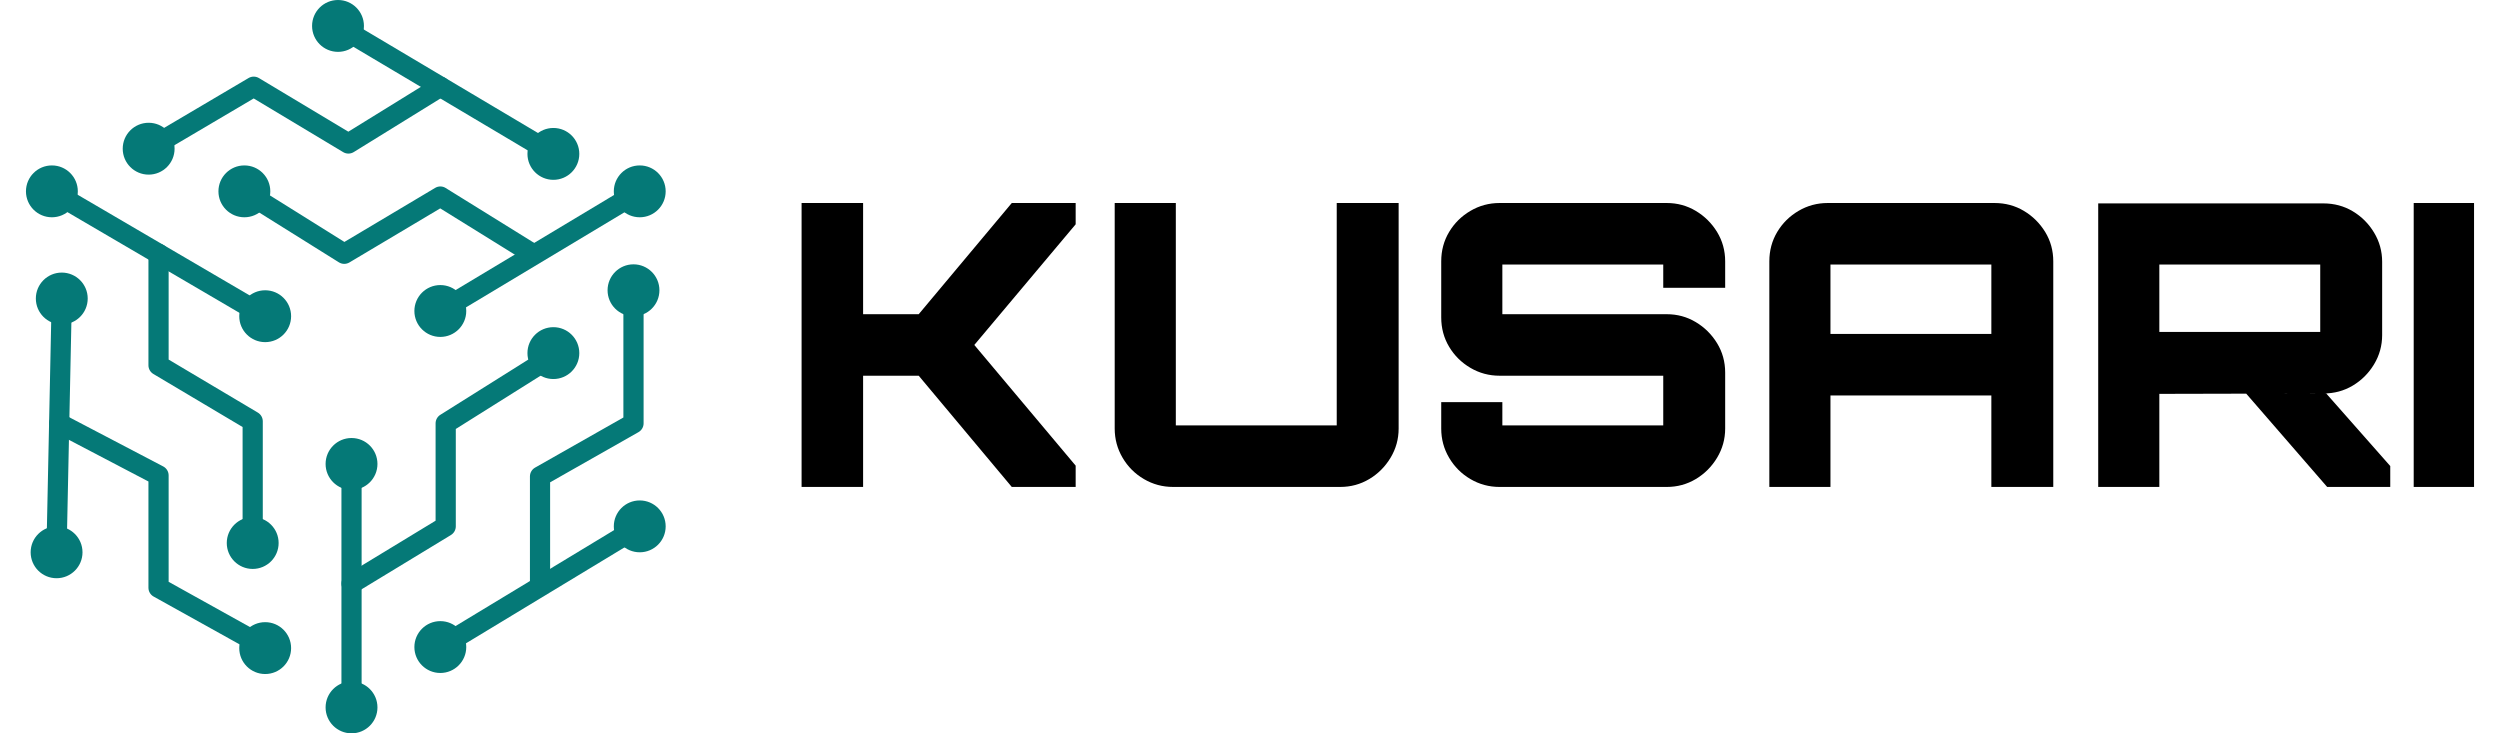 <?xml version="1.0" encoding="UTF-8"?>
<svg width="300px" height="88px" viewBox="6 1.001 288.041 86.284" version="1.1" xmlns="http://www.w3.org/2000/svg" xmlns:xlink="http://www.w3.org/1999/xlink">
    <!-- Generator: Sketch 61.2 (89653) - https://sketch.com -->
    
    <desc>Created with Sketch.</desc>
    <g id="Primary-Colour-Logo-KUSARI" stroke="none" stroke-width="1" fill="none" fill-rule="evenodd">
        <g id="Group-71-Copy-5" transform="translate(6, 1)">
            <path d="M62.054,19.296 C61.849,19.296 61.638,19.244 61.451,19.13 L36.108,4.073 C35.546,3.737 35.358,3.008 35.695,2.444 C36.029,1.879 36.758,1.695 37.323,2.03 L62.661,17.087 C63.225,17.421 63.411,18.15 63.077,18.714 C62.854,19.09 62.46,19.296 62.054,19.296" id="Fill-1" fill="#057977"></path>
            <path d="M14.438,18.685 C14.03,18.685 13.636,18.476 13.413,18.099 C13.081,17.534 13.268,16.805 13.835,16.473 L26.196,9.18 C26.568,8.962 27.037,8.962 27.413,9.186 L37.93,15.495 L48.13,9.194 C48.689,8.848 49.42,9.022 49.764,9.581 C50.108,10.137 49.936,10.87 49.377,11.214 L38.564,17.896 C38.185,18.128 37.711,18.132 37.329,17.904 L26.796,11.585 L15.041,18.52 C14.852,18.633 14.643,18.685 14.438,18.685" id="Fill-3" fill="#057977"></path>
            <path d="M59.607,31.049 C59.394,31.049 59.176,30.991 58.983,30.87 L48.742,24.519 L38.058,30.881 C37.675,31.109 37.2,31.103 36.821,30.868 L25.068,23.523 C24.513,23.175 24.343,22.442 24.691,21.885 C25.037,21.33 25.77,21.16 26.329,21.506 L37.466,28.468 L48.144,22.108 C48.529,21.88 49.005,21.883 49.38,22.119 L60.233,28.851 C60.79,29.197 60.962,29.93 60.616,30.487 C60.392,30.848 60.005,31.049 59.607,31.049" id="Fill-5" fill="#057977"></path>
            <path d="M48.755,37.782 C48.351,37.782 47.958,37.577 47.736,37.204 C47.397,36.641 47.581,35.912 48.144,35.574 L71.605,21.496 C72.167,21.157 72.896,21.341 73.234,21.904 C73.573,22.466 73.391,23.197 72.827,23.533 L49.364,37.612 C49.174,37.728 48.961,37.782 48.755,37.782" id="Fill-7" fill="#057977"></path>
            <path d="M28.145,38.394 C27.942,38.394 27.735,38.341 27.546,38.231 L2.451,23.54 C1.885,23.209 1.693,22.482 2.024,21.916 C2.356,21.349 3.085,21.158 3.65,21.491 L28.748,36.18 C29.313,36.511 29.502,37.238 29.172,37.806 C28.951,38.185 28.555,38.394 28.145,38.394" id="Fill-9" fill="#057977"></path>
            <path d="M26.678,65.081 C26.021,65.081 25.489,64.549 25.489,63.894 L25.489,50.244 L14.993,44.004 C14.631,43.789 14.411,43.4 14.411,42.981 L14.411,29.859 C14.411,29.204 14.943,28.672 15.6,28.672 C16.255,28.672 16.787,29.204 16.787,29.859 L16.787,42.308 L27.283,48.547 C27.645,48.764 27.865,49.15 27.865,49.57 L27.865,63.894 C27.865,64.549 27.333,65.081 26.678,65.081" id="Fill-11" fill="#057977"></path>
            <path d="M28.145,77.321 C27.95,77.321 27.753,77.275 27.569,77.172 L15.022,70.193 C14.645,69.984 14.411,69.588 14.411,69.155 L14.411,56.654 L3.358,50.865 C2.776,50.562 2.552,49.844 2.855,49.262 C3.159,48.682 3.876,48.456 4.46,48.762 L16.151,54.883 C16.541,55.088 16.787,55.494 16.787,55.934 L16.787,68.457 L28.725,75.096 C29.299,75.415 29.504,76.138 29.185,76.712 C28.969,77.102 28.565,77.321 28.145,77.321" id="Fill-13" fill="#057977"></path>
            <path d="M3.603,65.693 L3.577,65.693 C2.92,65.679 2.4,65.136 2.414,64.478 L3.026,35.099 C3.04,34.444 3.568,33.941 4.239,33.936 C4.896,33.949 5.416,34.492 5.403,35.148 L4.79,64.529 C4.774,65.176 4.246,65.693 3.603,65.693" id="Fill-15" fill="#057977"></path>
            <path d="M60.485,69.854 C59.828,69.854 59.298,69.324 59.298,68.667 L59.298,56.058 C59.298,55.63 59.528,55.234 59.897,55.023 L70.293,49.123 L70.293,35.123 C70.293,34.468 70.826,33.936 71.482,33.936 C72.137,33.936 72.671,34.468 72.671,35.123 L72.671,49.815 C72.671,50.24 72.441,50.637 72.069,50.847 L61.672,56.75 L61.672,68.667 C61.672,69.324 61.142,69.854 60.485,69.854" id="Fill-17" fill="#057977"></path>
            <path d="M48.755,77.321 C48.352,77.321 47.96,77.12 47.738,76.749 C47.397,76.188 47.577,75.457 48.14,75.117 L71.601,60.919 C72.161,60.576 72.892,60.756 73.233,61.319 C73.573,61.879 73.393,62.61 72.83,62.949 L49.367,77.149 C49.176,77.267 48.963,77.321 48.755,77.321" id="Fill-19" fill="#057977"></path>
            <path d="M38.308,69.854 C37.906,69.854 37.516,69.653 37.291,69.284 C36.951,68.723 37.129,67.992 37.69,67.65 L48.197,61.266 L48.197,49.815 C48.197,49.405 48.408,49.026 48.752,48.808 L61.423,40.852 C61.982,40.5 62.713,40.668 63.063,41.225 C63.411,41.78 63.242,42.515 62.688,42.863 L50.575,50.472 L50.575,61.933 C50.575,62.349 50.357,62.733 50.003,62.95 L38.923,69.682 C38.732,69.8 38.517,69.854 38.308,69.854" id="Fill-21" fill="#057977"></path>
            <path d="M38.306,84.422 C37.649,84.422 37.119,83.89 37.119,83.235 L37.119,54.588 C37.119,53.931 37.649,53.399 38.306,53.399 C38.964,53.399 39.493,53.931 39.493,54.588 L39.493,83.235 C39.493,83.89 38.964,84.422 38.306,84.422" id="Fill-23" fill="#057977"></path>
            <path d="M33.664,3.052 C33.664,4.736 35.031,6.103 36.715,6.103 C38.4,6.103 39.767,4.736 39.767,3.052 C39.767,1.366 38.4,0.001 36.715,0.001 C35.031,0.001 33.664,1.366 33.664,3.052" id="Fill-25" fill="#057977"></path>
            <path d="M59.005,18.109 C59.005,19.793 60.372,21.16 62.056,21.16 C63.741,21.16 65.106,19.793 65.106,18.109 C65.106,16.423 63.741,15.058 62.056,15.058 C60.372,15.058 59.005,16.423 59.005,18.109" id="Fill-27" fill="#057977"></path>
            <path d="M0,22.515 C0,24.199 1.365,25.566 3.051,25.566 C4.735,25.566 6.102,24.199 6.102,22.515 C6.102,20.83 4.735,19.465 3.051,19.465 C1.365,19.465 0,20.83 0,22.515" id="Fill-29" fill="#057977"></path>
            <path d="M1.163,35.124 C1.163,36.81 2.528,38.174 4.214,38.174 C5.898,38.174 7.265,36.81 7.265,35.124 C7.265,33.44 5.898,32.073 4.214,32.073 C2.528,32.073 1.163,33.44 1.163,35.124" id="Fill-31" fill="#057977"></path>
            <path d="M0.552,64.985 C0.552,66.67 1.917,68.035 3.602,68.035 C5.286,68.035 6.653,66.67 6.653,64.985 C6.653,63.299 5.286,61.934 3.602,61.934 C1.917,61.934 0.552,63.299 0.552,64.985" id="Fill-33" fill="#057977"></path>
            <path d="M25.096,76.256 C25.096,77.942 26.461,79.307 28.147,79.307 C29.831,79.307 31.197,77.942 31.197,76.256 C31.197,74.572 29.831,73.205 28.147,73.205 C26.461,73.205 25.096,74.572 25.096,76.256" id="Fill-35" fill="#057977"></path>
            <path d="M59.005,41.547 C59.005,43.231 60.372,44.598 62.056,44.598 C63.741,44.598 65.106,43.231 65.106,41.547 C65.106,39.861 63.741,38.496 62.056,38.496 C60.372,38.496 59.005,39.861 59.005,41.547" id="Fill-37" fill="#057977"></path>
            <path d="M35.255,54.589 C35.255,56.273 36.622,57.64 38.306,57.64 C39.992,57.64 41.357,56.273 41.357,54.589 C41.357,52.903 39.992,51.538 38.306,51.538 C36.622,51.538 35.255,52.903 35.255,54.589" id="Fill-39" fill="#057977"></path>
            <path d="M35.255,83.234 C35.255,84.918 36.622,86.285 38.306,86.285 C39.992,86.285 41.357,84.918 41.357,83.234 C41.357,81.548 39.992,80.183 38.306,80.183 C36.622,80.183 35.255,81.548 35.255,83.234" id="Fill-41" fill="#057977"></path>
            <path d="M68.432,34.155 C68.432,35.839 69.797,37.206 71.482,37.206 C73.166,37.206 74.533,35.839 74.533,34.155 C74.533,32.469 73.166,31.102 71.482,31.102 C69.797,31.102 68.432,32.469 68.432,34.155" id="Fill-43" fill="#057977"></path>
            <path d="M69.166,61.934 C69.166,63.617 70.531,64.984 72.217,64.984 C73.901,64.984 75.268,63.617 75.268,61.934 C75.268,60.248 73.901,58.883 72.217,58.883 C70.531,58.883 69.166,60.248 69.166,61.934" id="Fill-45" fill="#057977"></path>
            <path d="M45.702,76.133 C45.702,77.819 47.069,79.184 48.754,79.184 C50.438,79.184 51.805,77.819 51.805,76.133 C51.805,74.449 50.438,73.083 48.754,73.083 C47.069,73.083 45.702,74.449 45.702,76.133" id="Fill-47" fill="#057977"></path>
            <path d="M23.627,63.891 C23.627,65.577 24.992,66.942 26.678,66.942 C28.362,66.942 29.729,65.577 29.729,63.891 C29.729,62.208 28.362,60.841 26.678,60.841 C24.992,60.841 23.627,62.208 23.627,63.891" id="Fill-49" fill="#057977"></path>
            <path d="M25.096,37.206 C25.096,38.89 26.461,40.257 28.147,40.257 C29.831,40.257 31.197,38.89 31.197,37.206 C31.197,35.52 29.831,34.155 28.147,34.155 C26.461,34.155 25.096,35.52 25.096,37.206" id="Fill-51" fill="#057977"></path>
            <path d="M69.166,22.515 C69.166,24.199 70.531,25.566 72.217,25.566 C73.901,25.566 75.268,24.199 75.268,22.515 C75.268,20.83 73.901,19.465 72.217,19.465 C70.531,19.465 69.166,20.83 69.166,22.515" id="Fill-53" fill="#057977"></path>
            <path d="M22.647,22.515 C22.647,24.199 24.012,25.566 25.698,25.566 C27.384,25.566 28.749,24.199 28.749,22.515 C28.749,20.83 27.384,19.465 25.698,19.465 C24.012,19.465 22.647,20.83 22.647,22.515" id="Fill-55" fill="#057977"></path>
            <path d="M45.702,36.593 C45.702,38.278 47.069,39.643 48.754,39.643 C50.438,39.643 51.805,38.278 51.805,36.593 C51.805,34.909 50.438,33.542 48.754,33.542 C47.069,33.542 45.702,34.909 45.702,36.593" id="Fill-57" fill="#057977"></path>
            <path d="M11.385,17.497 C11.385,19.181 12.75,20.548 14.436,20.548 C16.12,20.548 17.487,19.181 17.487,17.497 C17.487,15.811 16.12,14.446 14.436,14.446 C12.75,14.446 11.385,15.811 11.385,17.497" id="Fill-59" fill="#057977"></path>
            <polygon id="Fill-61" fill="#000000" points="91.26 57.295 91.26 23.887 98.498 23.887 98.498 36.97 105.041 36.97 115.991 23.887 123.508 23.887 123.508 26.392 111.583 40.589 123.508 54.789 123.508 57.295 115.991 57.295 105.041 44.208 98.498 44.208 98.498 57.295"></polygon>
            <path d="M131.535,56.366 C130.483,55.749 129.646,54.912 129.029,53.86 C128.411,52.808 128.101,51.664 128.101,50.428 L128.101,23.886 L135.293,23.886 L135.293,50.055 L154.225,50.055 L154.225,23.886 L161.509,23.886 L161.509,50.428 C161.509,51.664 161.192,52.808 160.558,53.86 C159.924,54.912 159.089,55.749 158.053,56.366 C157.016,56.984 155.879,57.294 154.642,57.294 L134.969,57.294 C133.731,57.294 132.587,56.984 131.535,56.366" id="Fill-63" fill="#000000"></path>
            <path d="M173.387,57.295 C172.149,57.295 171.005,56.985 169.953,56.367 C168.901,55.748 168.066,54.913 167.448,53.861 C166.827,52.809 166.52,51.665 166.52,50.428 L166.52,47.319 L173.712,47.319 L173.712,50.056 L192.643,50.056 L192.643,44.208 L173.387,44.208 C172.149,44.208 171.005,43.901 169.953,43.282 C168.901,42.663 168.066,41.836 167.448,40.8 C166.827,39.763 166.52,38.611 166.52,37.343 L166.52,30.752 C166.52,29.486 166.827,28.333 167.448,27.295 C168.066,26.261 168.901,25.433 169.953,24.815 C171.005,24.196 172.149,23.887 173.387,23.887 L193.06,23.887 C194.296,23.887 195.434,24.196 196.471,24.815 C197.507,25.433 198.342,26.261 198.976,27.295 C199.609,28.333 199.929,29.486 199.929,30.752 L199.929,33.863 L192.643,33.863 L192.643,31.125 L173.712,31.125 L173.712,36.97 L193.06,36.97 C194.296,36.97 195.434,37.279 196.471,37.9 C197.507,38.518 198.342,39.346 198.976,40.382 C199.609,41.418 199.929,42.57 199.929,43.839 L199.929,50.428 C199.929,51.665 199.609,52.809 198.976,53.861 C198.342,54.913 197.507,55.748 196.471,56.367 C195.434,56.985 194.296,57.295 193.06,57.295 L173.387,57.295 Z" id="Fill-65" fill="#000000"></path>
            <path d="M212.317,39.292 L231.248,39.292 L231.248,31.125 L212.317,31.125 L212.317,39.292 Z M205.125,30.752 C205.125,29.486 205.434,28.333 206.053,27.295 C206.671,26.261 207.507,25.433 208.558,24.815 C209.61,24.196 210.755,23.887 211.992,23.887 L231.619,23.887 C232.887,23.887 234.04,24.196 235.076,24.815 C236.112,25.433 236.947,26.261 237.582,27.295 C238.216,28.333 238.533,29.486 238.533,30.752 L238.533,57.295 L231.248,57.295 L231.248,46.53 L212.317,46.53 L212.317,57.295 L205.125,57.295 L205.125,30.752 Z" id="Fill-67" fill="#000000"></path>
            <path d="M270.759,57.295 L261.237,46.32 L270.647,46.295 L278.183,54.836 L278.183,57.295 L270.759,57.295 Z M251.013,39.06 L269.944,39.06 L269.944,31.125 L251.013,31.125 L251.013,39.06 Z M243.821,57.295 L243.821,23.933 L270.316,23.933 C271.584,23.933 272.736,24.242 273.772,24.861 C274.809,25.48 275.644,26.315 276.278,27.367 C276.912,28.417 277.229,29.563 277.229,30.8 L277.229,39.431 C277.229,40.666 276.912,41.813 276.278,42.864 C275.644,43.916 274.809,44.751 273.772,45.37 C272.736,45.989 271.584,46.298 270.316,46.298 L251.013,46.344 L251.013,57.295 L243.821,57.295 Z" id="Fill-69" fill="#000000"></path>
            <polygon id="Fill-70" fill="#000000" points="280.942 57.295 288.042 57.295 288.042 23.887 280.942 23.887"></polygon>
        </g>
    </g>
</svg>